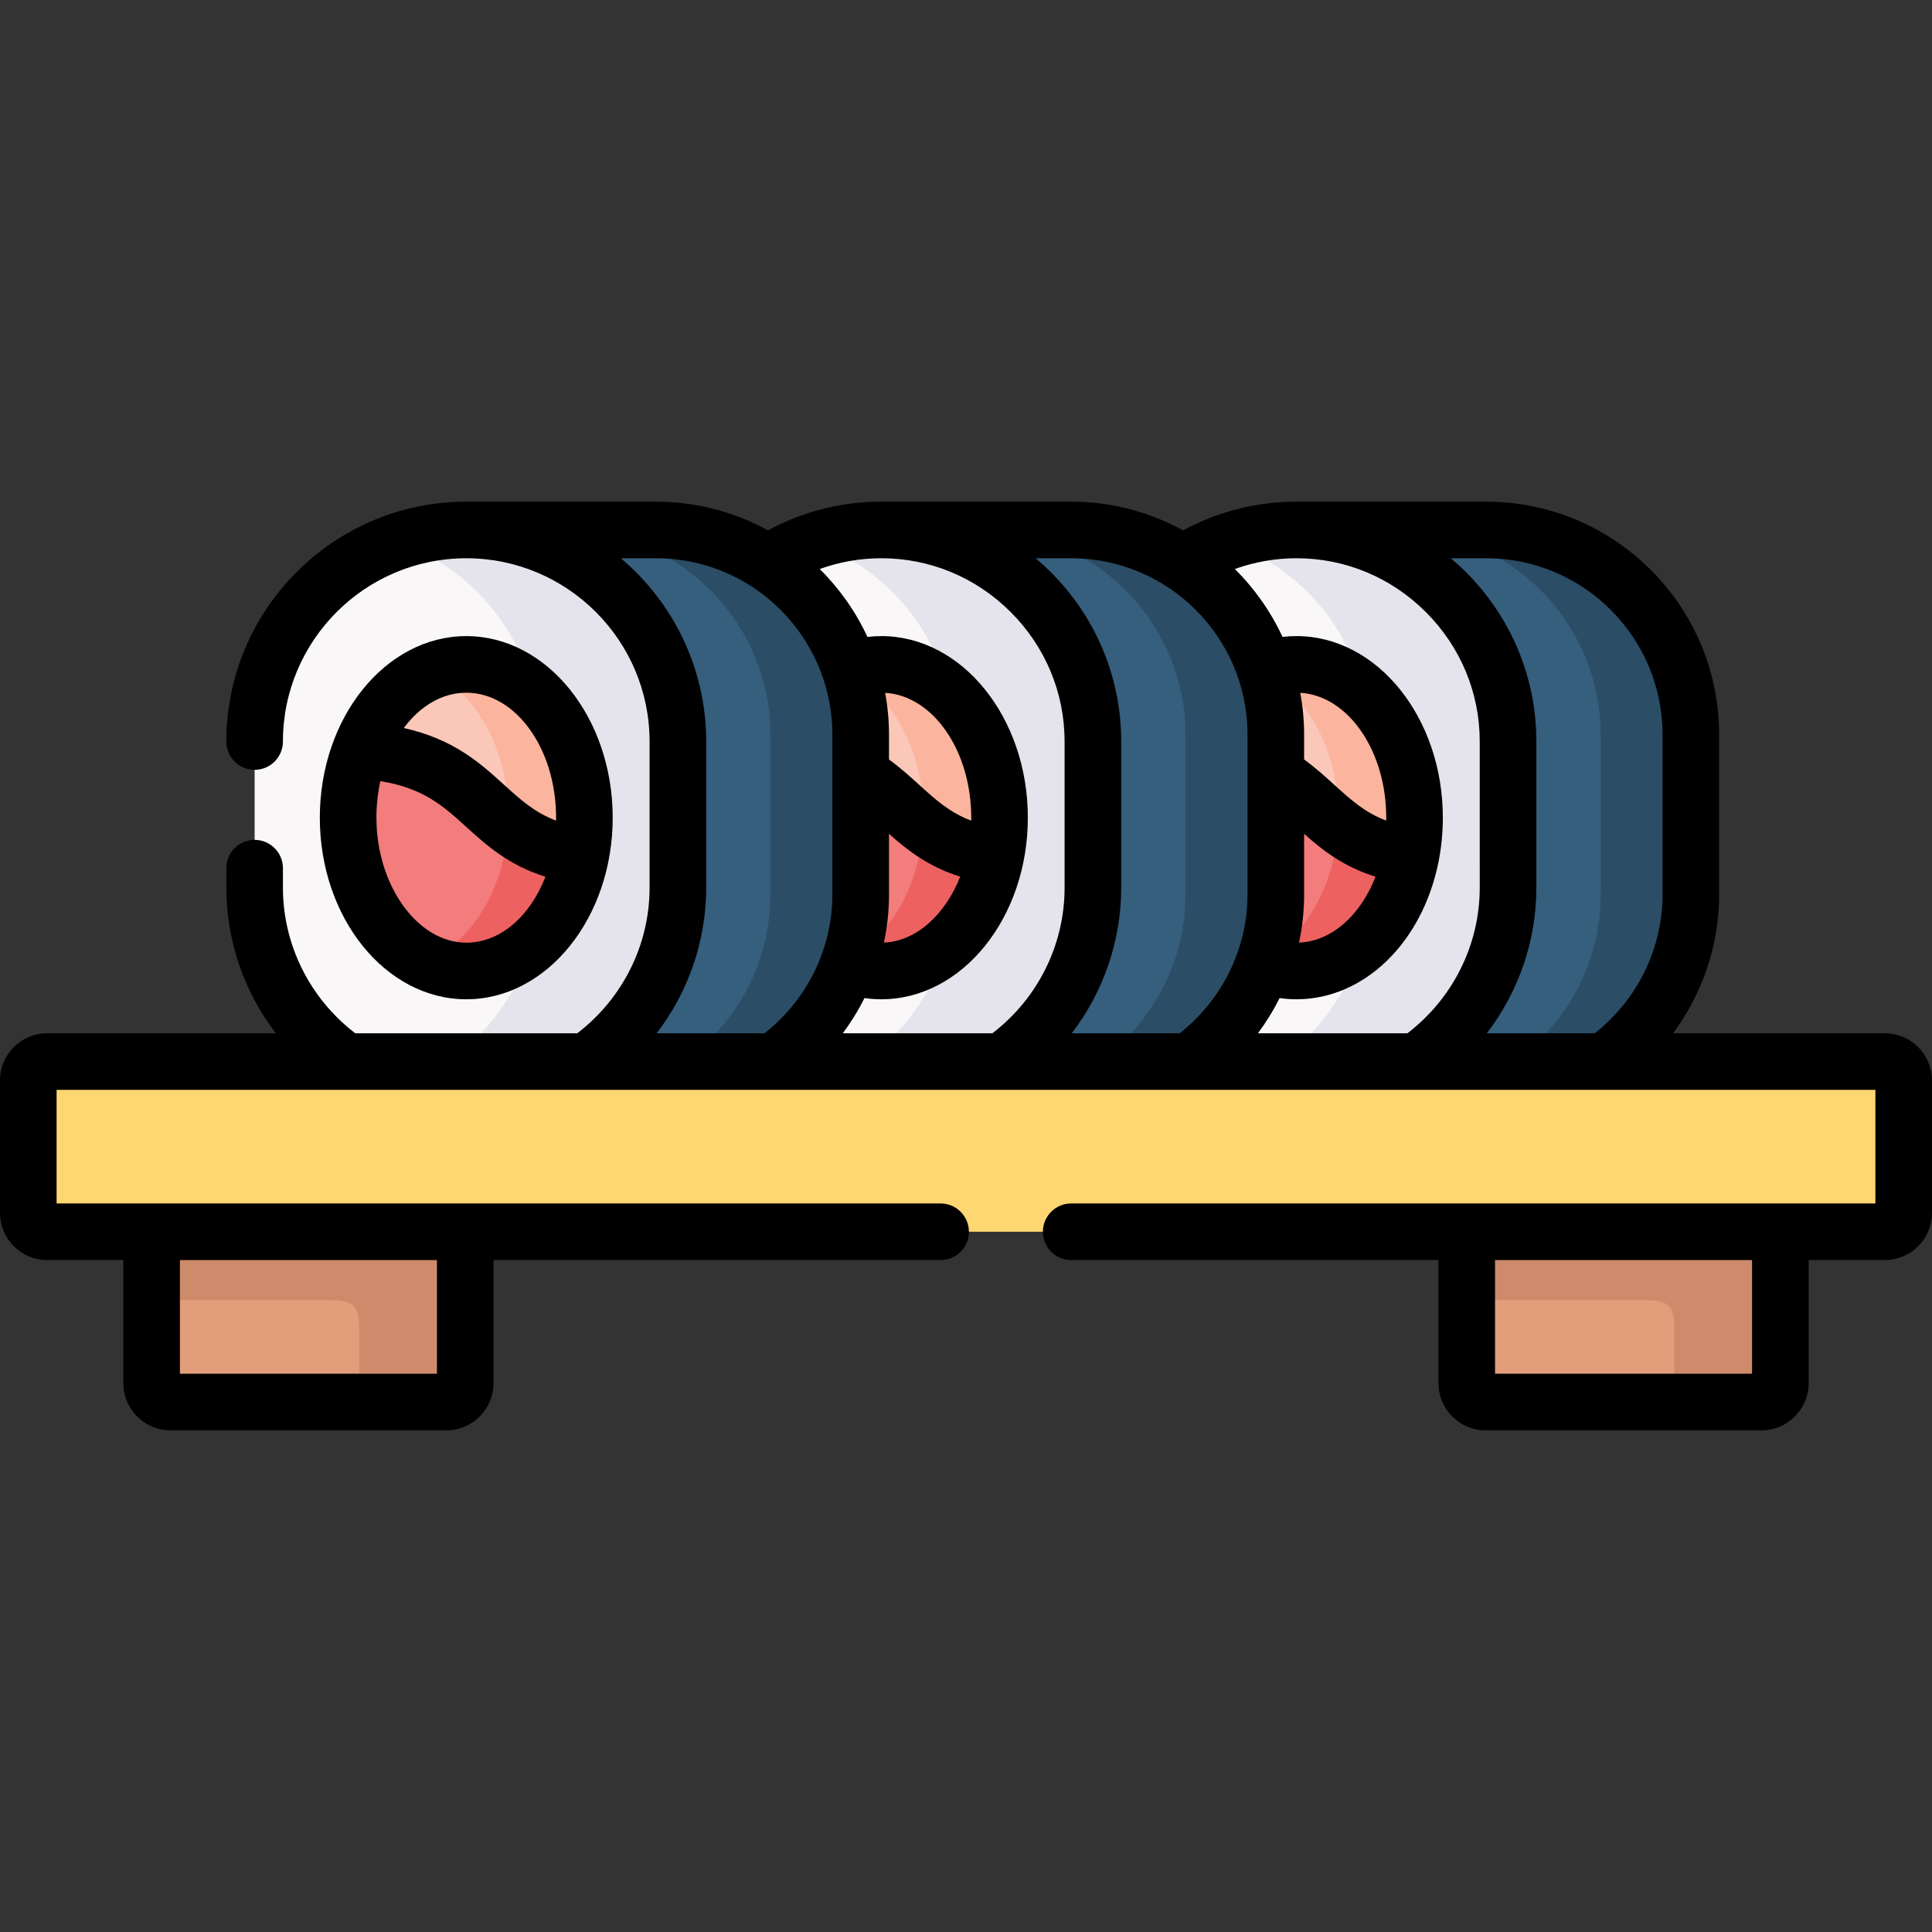 <svg id="Layer_1" enable-background="new 0 0 512 512" height="512" viewBox="0 0 512 512" width="512" xmlns="http://www.w3.org/2000/svg"><rect x="0" y="0" width="512" height="512" fill="#333333" stroke="none"/><g><g><path clip-rule="evenodd" d="m41.743 370.17h79.966c.964-.907 1.587-2.183 1.587-3.628v-40.112l-41.556-19.331-41.556 19.331v40.111c0 1.446.595 2.722 1.559 3.629z" fill="#e29d7b" fill-rule="evenodd"/></g><g><path clip-rule="evenodd" d="m390.263 370.17h79.966c.964-.907 1.587-2.183 1.587-3.628v-40.112l-43.816-16.929-39.296 16.929v40.111c0 1.446.596 2.722 1.559 3.629z" fill="#e29d7b" fill-rule="evenodd"/></g><g><path clip-rule="evenodd" d="m287.507 235.237c0 30.842 25.228 56.099 56.069 56.099s56.069-25.257 56.069-56.099v-38.722c0-29.623-23.273-54.058-52.413-55.958-1.219-.085-2.438-.113-3.657-.113-30.841 0-56.069 25.229-56.069 56.071v38.722z" fill="#f9f7f8" fill-rule="evenodd"/></g><g><path clip-rule="evenodd" d="m343.577 291.336h46.999 3.288c29.821 0 54.227-24.435 54.227-54.257v-42.408c0-29.821-24.406-54.228-54.227-54.228h-36.227l-10.403.113c41.499 5.727 41.414 151.631-3.657 150.78z" fill="#365e7d" fill-rule="evenodd"/></g><g><path clip-rule="evenodd" d="m369.939 140.443c29.821 0 54.255 24.407 54.255 54.228v42.408c0 29.651-24.123 53.945-53.717 54.257h10.517 9.581 3.288c29.821 0 54.227-24.435 54.227-54.257v-42.408c0-29.821-24.406-54.228-54.227-54.228z" fill="#2b4d66" fill-rule="evenodd"/></g><g><path clip-rule="evenodd" d="m343.577 176.076c-12.387 0-23.074 9.298-28.148 22.82 31.833 9.95 29.112 30.53 58.479 27.865.624-3.232.964-6.605.964-10.063-.001-22.451-14.004-40.622-31.295-40.622z" fill="#fbc7b8" fill-rule="evenodd"/></g><g><path clip-rule="evenodd" d="m334.222 177.919c11.962 5.698 20.466 20.608 20.466 38.127 0 .907-.028 1.814-.057 2.721 4.762 3.685 10.46 6.775 19.276 7.994.624-3.232.964-6.605.964-10.063 0-22.451-14.003-40.622-31.295-40.622-3.259 0-6.406.624-9.354 1.843z" fill="#fbb49e" fill-rule="evenodd"/></g><g><path clip-rule="evenodd" d="m325.236 143.533c17.83 6.208 31.635 21.204 36.142 39.743 8.164 7.342 13.493 19.56 13.493 33.421 0 3.458-.34 6.832-.964 10.063-1.956 9.893-6.69 18.341-13.096 23.84-3.6 12.586-11.537 23.415-22.054 30.729h36.68c14.598-10.148 24.208-27.043 24.208-46.093v-38.722c0-29.623-23.273-54.058-52.413-55.958-1.219-.085-2.438-.113-3.657-.113-6.405 0-12.584 1.078-18.339 3.09z" fill="#e5e4ed" fill-rule="evenodd"/></g><g><path clip-rule="evenodd" d="m312.254 216.698c0 22.423 14.032 40.622 31.323 40.622 14.598 0 26.873-12.983 30.331-30.558-27.61-3.855-24.548-25.796-58.479-27.865-2.041 5.356-3.175 11.394-3.175 17.801z" fill="#f37c7c" fill-rule="evenodd"/></g><g><path clip-rule="evenodd" d="m354.632 218.767c-.879 17.008-9.808 31.154-21.884 36.058 3.373 1.616 7.03 2.495 10.828 2.495 14.598 0 26.873-12.983 30.331-30.558-8.815-1.22-14.513-4.31-19.275-7.995z" fill="#ee6161" fill-rule="evenodd"/></g><g><path clip-rule="evenodd" d="m177.494 235.237c0 30.842 25.228 56.099 56.069 56.099s56.069-25.257 56.069-56.099v-38.722c0-29.623-23.244-54.058-52.413-55.958-1.191-.085-2.409-.113-3.657-.113-30.841 0-56.069 25.229-56.069 56.071v38.722z" fill="#f9f7f8" fill-rule="evenodd"/></g><g><path clip-rule="evenodd" d="m233.564 291.336h46.999 3.288c29.849 0 54.255-24.435 54.255-54.257v-42.408c0-29.821-24.406-54.228-54.255-54.228h-36.227l-10.403.113c41.499 5.727 41.442 151.631-3.657 150.78z" fill="#365e7d" fill-rule="evenodd"/></g><g><path clip-rule="evenodd" d="m259.926 140.443c29.849 0 54.255 24.407 54.255 54.228v42.408c0 29.651-24.123 53.945-53.688 54.257h10.517 9.553 3.288c29.849 0 54.255-24.435 54.255-54.257v-42.408c0-29.821-24.406-54.228-54.255-54.228z" fill="#2b4d66" fill-rule="evenodd"/></g><g><path clip-rule="evenodd" d="m233.564 176.076c-12.359 0-23.046 9.298-28.148 22.82 31.833 9.95 29.14 30.53 58.479 27.865.652-3.232.992-6.605.992-10.063 0-22.451-14.032-40.622-31.323-40.622z" fill="#fbc7b8" fill-rule="evenodd"/></g><g><path clip-rule="evenodd" d="m224.209 177.919c11.962 5.698 20.495 20.608 20.495 38.127 0 .907-.028 1.814-.085 2.721 4.762 3.685 10.46 6.775 19.276 7.994.652-3.232.992-6.605.992-10.063 0-22.451-14.032-40.622-31.323-40.622-3.26 0-6.407.624-9.355 1.843z" fill="#fbb49e" fill-rule="evenodd"/></g><g><path clip-rule="evenodd" d="m215.223 143.533c17.83 6.208 31.635 21.204 36.17 39.743 8.135 7.342 13.493 19.56 13.493 33.421 0 3.458-.34 6.832-.992 10.063-1.928 9.893-6.69 18.341-13.068 23.84-3.6 12.586-11.537 23.415-22.054 30.729h36.652c14.627-10.148 24.208-27.043 24.208-46.093v-38.722c0-29.623-23.244-54.058-52.413-55.958-1.191-.085-2.409-.113-3.657-.113-6.405 0-12.584 1.078-18.339 3.09z" fill="#e5e4ed" fill-rule="evenodd"/></g><g><path clip-rule="evenodd" d="m202.269 216.698c0 22.423 14.003 40.622 31.295 40.622 14.627 0 26.901-12.983 30.331-30.558-27.61-3.855-24.548-25.796-58.479-27.865-2.013 5.356-3.147 11.394-3.147 17.801z" fill="#f37c7c" fill-rule="evenodd"/></g><g><path clip-rule="evenodd" d="m244.619 218.767c-.85 17.008-9.808 31.154-21.884 36.058 3.373 1.616 7.03 2.495 10.828 2.495 14.627 0 26.901-12.983 30.331-30.558-8.815-1.22-14.513-4.31-19.275-7.995z" fill="#ee6161" fill-rule="evenodd"/></g><g><path clip-rule="evenodd" d="m67.481 235.237c0 30.842 25.257 56.099 56.098 56.099s56.069-25.257 56.069-56.099v-38.722c0-29.623-23.273-54.058-52.413-55.958-1.219-.085-2.438-.113-3.657-.113-30.841 0-56.098 25.229-56.098 56.071v38.722z" fill="#f9f7f8" fill-rule="evenodd"/></g><g><path clip-rule="evenodd" d="m123.579 291.336h46.97 3.317c29.821 0 54.227-24.435 54.227-54.257v-42.408c0-29.821-24.406-54.228-54.227-54.228h-36.227l-10.403.113c41.499 5.727 41.414 151.631-3.657 150.78z" fill="#365e7d" fill-rule="evenodd"/></g><g><path clip-rule="evenodd" d="m149.941 140.443c29.821 0 54.227 24.407 54.227 54.228v42.408c0 29.651-24.095 53.945-53.688 54.257h10.517 9.553 3.317c29.821 0 54.227-24.435 54.227-54.257v-42.408c0-29.821-24.406-54.228-54.227-54.228z" fill="#2b4d66" fill-rule="evenodd"/></g><g><path clip-rule="evenodd" d="m123.296 326.43h265.409 83.112 27.666c2.75 0 5.017-2.239 5.017-4.989v-35.122c0-2.75-2.268-4.989-5.017-4.989h-31.776-43.257-132.606-71.717-43.257-132.576-31.805c-2.75 0-4.989 2.239-4.989 4.989v35.122c0 2.75 2.239 4.989 4.989 4.989h27.695z" fill="#ffd772" fill-rule="evenodd"/></g><g><path clip-rule="evenodd" d="m471.816 326.43h-36.539-46.573v18.142h47.962c7.313 0 7.058 3.402 7.058 10.12v15.478h26.504c.964-.907 1.587-2.183 1.587-3.628v-40.112z" fill="#ce8b6b" fill-rule="evenodd"/></g><g><path clip-rule="evenodd" d="m123.296 326.43h-36.539-46.573v18.142h47.962c7.313 0 7.058 3.402 7.058 10.12v15.478h26.504c.964-.907 1.587-2.183 1.587-3.628v-40.112z" fill="#ce8b6b" fill-rule="evenodd"/></g><g><path clip-rule="evenodd" d="m123.579 176.076c-12.387 0-23.074 9.298-28.148 22.82 31.805 9.95 29.112 30.53 58.479 27.865.624-3.232.964-6.605.964-10.063 0-22.451-14.004-40.622-31.295-40.622z" fill="#fbc7b8" fill-rule="evenodd"/></g><g><path clip-rule="evenodd" d="m114.225 177.919c11.934 5.698 20.466 20.608 20.466 38.127 0 .907-.028 1.814-.057 2.721 4.762 3.685 10.46 6.775 19.276 7.994.624-3.232.964-6.605.964-10.063 0-22.451-14.003-40.622-31.295-40.622-3.26 0-6.406.624-9.354 1.843z" fill="#fbb49e" fill-rule="evenodd"/></g><g><path clip-rule="evenodd" d="m105.239 143.533c17.83 6.208 31.606 21.204 36.142 39.743 8.164 7.342 13.493 19.56 13.493 33.421 0 3.458-.34 6.832-.964 10.063-1.956 9.893-6.69 18.341-13.096 23.84-3.6 12.586-11.537 23.415-22.054 30.729h36.68c14.598-10.148 24.208-27.043 24.208-46.093v-38.722c0-29.623-23.273-54.058-52.413-55.958-1.219-.085-2.438-.113-3.657-.113-6.434 0-12.585 1.078-18.339 3.09z" fill="#e5e4ed" fill-rule="evenodd"/></g><g><path clip-rule="evenodd" d="m92.256 216.698c0 22.423 14.032 40.622 31.323 40.622 14.598 0 26.873-12.983 30.331-30.558-27.61-3.855-24.576-25.796-58.479-27.865-2.041 5.356-3.175 11.394-3.175 17.801z" fill="#f37c7c" fill-rule="evenodd"/></g><g><path clip-rule="evenodd" d="m134.634 218.767c-.879 17.008-9.808 31.154-21.884 36.058 3.373 1.616 7.002 2.495 10.828 2.495 14.598 0 26.873-12.983 30.331-30.558-8.815-1.22-14.513-4.31-19.275-7.995z" fill="#ee6161" fill-rule="evenodd"/></g><g><path d="m499.482 273.829h-56.11c7.823-10.53 12.218-23.392 12.218-36.75v-42.408c0-34.037-27.69-61.728-61.728-61.728h-36.309s-12.744-.003-13.975-.003c-10.532 0-20.832 2.621-30.064 7.61-8.81-4.844-18.92-7.607-29.666-7.607 0 0-49.06-.002-50.291-.002-10.527 0-20.823 2.619-30.052 7.604-8.804-4.841-18.906-7.601-29.642-7.601 0 0-49.058 0-50.287 0-35.068 0-63.598 28.518-63.598 63.571 0 4.142 3.358 7.5 7.5 7.5s7.5-3.358 7.5-7.5c0-26.782 21.801-48.571 48.598-48.571 26.781 0 48.569 21.789 48.569 48.571v38.723c0 15.142-7.119 29.369-19.164 38.592h-58.835c-12.046-9.223-19.164-23.45-19.164-38.592v-5.16c0-4.142-3.358-7.5-7.5-7.5s-7.5 3.358-7.5 7.5v5.16c0 14.123 4.722 27.631 13.123 38.592h-60.616c-6.886-.001-12.489 5.602-12.489 12.489v35.123c0 6.886 5.603 12.489 12.489 12.489h20.195v32.612c0 6.902 5.603 12.517 12.489 12.517h73.106c6.902 0 12.517-5.615 12.517-12.517v-32.613h118.472c4.142 0 7.5-3.358 7.5-7.5s-3.358-7.5-7.5-7.5h-234.268v-30.101h410.128.008.006 71.858v30.101h-213.121c-4.143 0-7.5 3.358-7.5 7.5s3.357 7.5 7.5 7.5h97.325v32.612c0 6.902 5.603 12.517 12.489 12.517h73.105c6.902 0 12.518-5.615 12.518-12.517v-32.612h20.166c6.902 0 12.518-5.603 12.518-12.489v-35.123c0-6.886-5.615-12.489-12.518-12.489zm-451.798 60.101h68.112v30.129h-68.112zm172.909-96.851c0 14.293-6.685 27.859-17.975 36.75h-28.592c8.401-10.961 13.123-24.469 13.123-38.592v-38.723c0-19.462-8.8-36.9-22.619-48.571h9.337c20.608 0 38.131 13.416 44.325 31.969.014.041.022.082.037.123.007.021.018.04.025.06 1.511 4.59 2.34 9.487 2.34 14.576v42.408zm61.537-1.838c0 15.149-7.107 29.374-19.134 38.588h-39.642c2.185-2.942 4.111-6.06 5.74-9.325 1.478.209 2.968.316 4.465.316 21.411 0 38.83-21.586 38.83-48.12 0-26.539-17.419-48.13-38.83-48.13-1.232 0-2.458.077-3.676.219-3.127-6.742-7.428-12.83-12.651-17.994 5.214-1.878 10.727-2.855 16.327-2.855 12.912 0 25.092 5.069 34.297 14.273 9.203 9.204 14.272 21.384 14.272 34.296v38.732zm-47.55-51.634c12.668.746 22.81 15.302 22.81 33.094 0 .258-.01.514-.015.771-5.656-2.117-9.372-5.479-13.738-9.449-2.371-2.156-4.979-4.521-8.044-6.752v-6.6c0-3.778-.36-7.471-1.013-11.064zm1.013 53.472v-16.111c4.808 4.291 10.373 8.693 18.877 11.355-3.983 10.054-11.617 17.112-20.221 17.473.884-4.147 1.344-8.407 1.344-12.717zm95.012 0c0 14.293-6.684 27.859-17.975 36.75h-28.603c8.388-10.957 13.102-24.463 13.102-38.588v-38.73c0-16.919-6.629-32.866-18.666-44.903-1.288-1.288-2.63-2.502-4.005-3.665h9.392c25.78 0 46.755 20.962 46.755 46.728zm61.545-1.838c0 15.14-7.121 29.365-19.172 38.588h-39.611c2.185-2.942 4.111-6.061 5.741-9.326 1.48.21 2.972.317 4.472.317 17.865 0 33.294-14.908 37.625-36.32.003-.013.005-.027.009-.04.019-.094.042-.187.06-.281.728-3.773 1.096-7.635 1.096-11.478 0-26.539-17.401-48.13-38.79-48.13-1.237 0-2.468.078-3.691.22-3.129-6.738-7.424-12.829-12.647-17.991 5.218-1.881 10.735-2.859 16.338-2.859 12.912 0 25.092 5.069 34.297 14.273 9.204 9.205 14.273 21.384 14.273 34.296zm-47.559-51.634c12.651.741 22.779 15.299 22.779 33.095 0 .252-.014.504-.018.756-5.637-2.119-9.346-5.474-13.704-9.437-2.371-2.156-4.978-4.521-8.043-6.752v-6.597c0-3.779-.36-7.473-1.014-11.065zm1.014 53.472v-16.114c4.816 4.298 10.392 8.709 18.921 11.37-3.993 10.299-11.686 17.121-20.265 17.466.885-4.149 1.344-8.41 1.344-12.722zm42.878-85.471c-1.288-1.288-2.63-2.502-4.005-3.665h9.385c25.766 0 46.728 20.962 46.728 46.728v42.408c0 14.311-6.683 27.876-17.972 36.75h-28.594c8.404-10.96 13.126-24.466 13.126-38.588v-38.73c-.001-16.919-6.63-32.866-18.668-44.903zm75.833 212.451h-68.112v-30.129h68.112z"/><path d="m123.579 264.82c21.391 0 38.794-21.587 38.794-48.122 0-26.534-17.403-48.122-38.794-48.122-21.407 0-38.823 21.587-38.823 48.122 0 26.534 17.416 48.122 38.823 48.122zm0-81.244c13.12 0 23.794 14.858 23.794 33.122 0 .256-.01.509-.014.764-5.645-2.118-9.361-5.476-13.726-9.442-6.338-5.758-13.359-12.127-26.621-15.091 4.291-5.783 10.133-9.353 16.567-9.353zm-22.782 23.438c11.408 1.822 16.73 6.639 22.75 12.108 5.324 4.836 11.226 10.178 20.998 13.22-4.019 10.394-11.909 17.477-20.966 17.477-12.913 0-23.823-15.168-23.823-33.122 0-3.367.366-6.618 1.041-9.683z"/></g></g></svg>